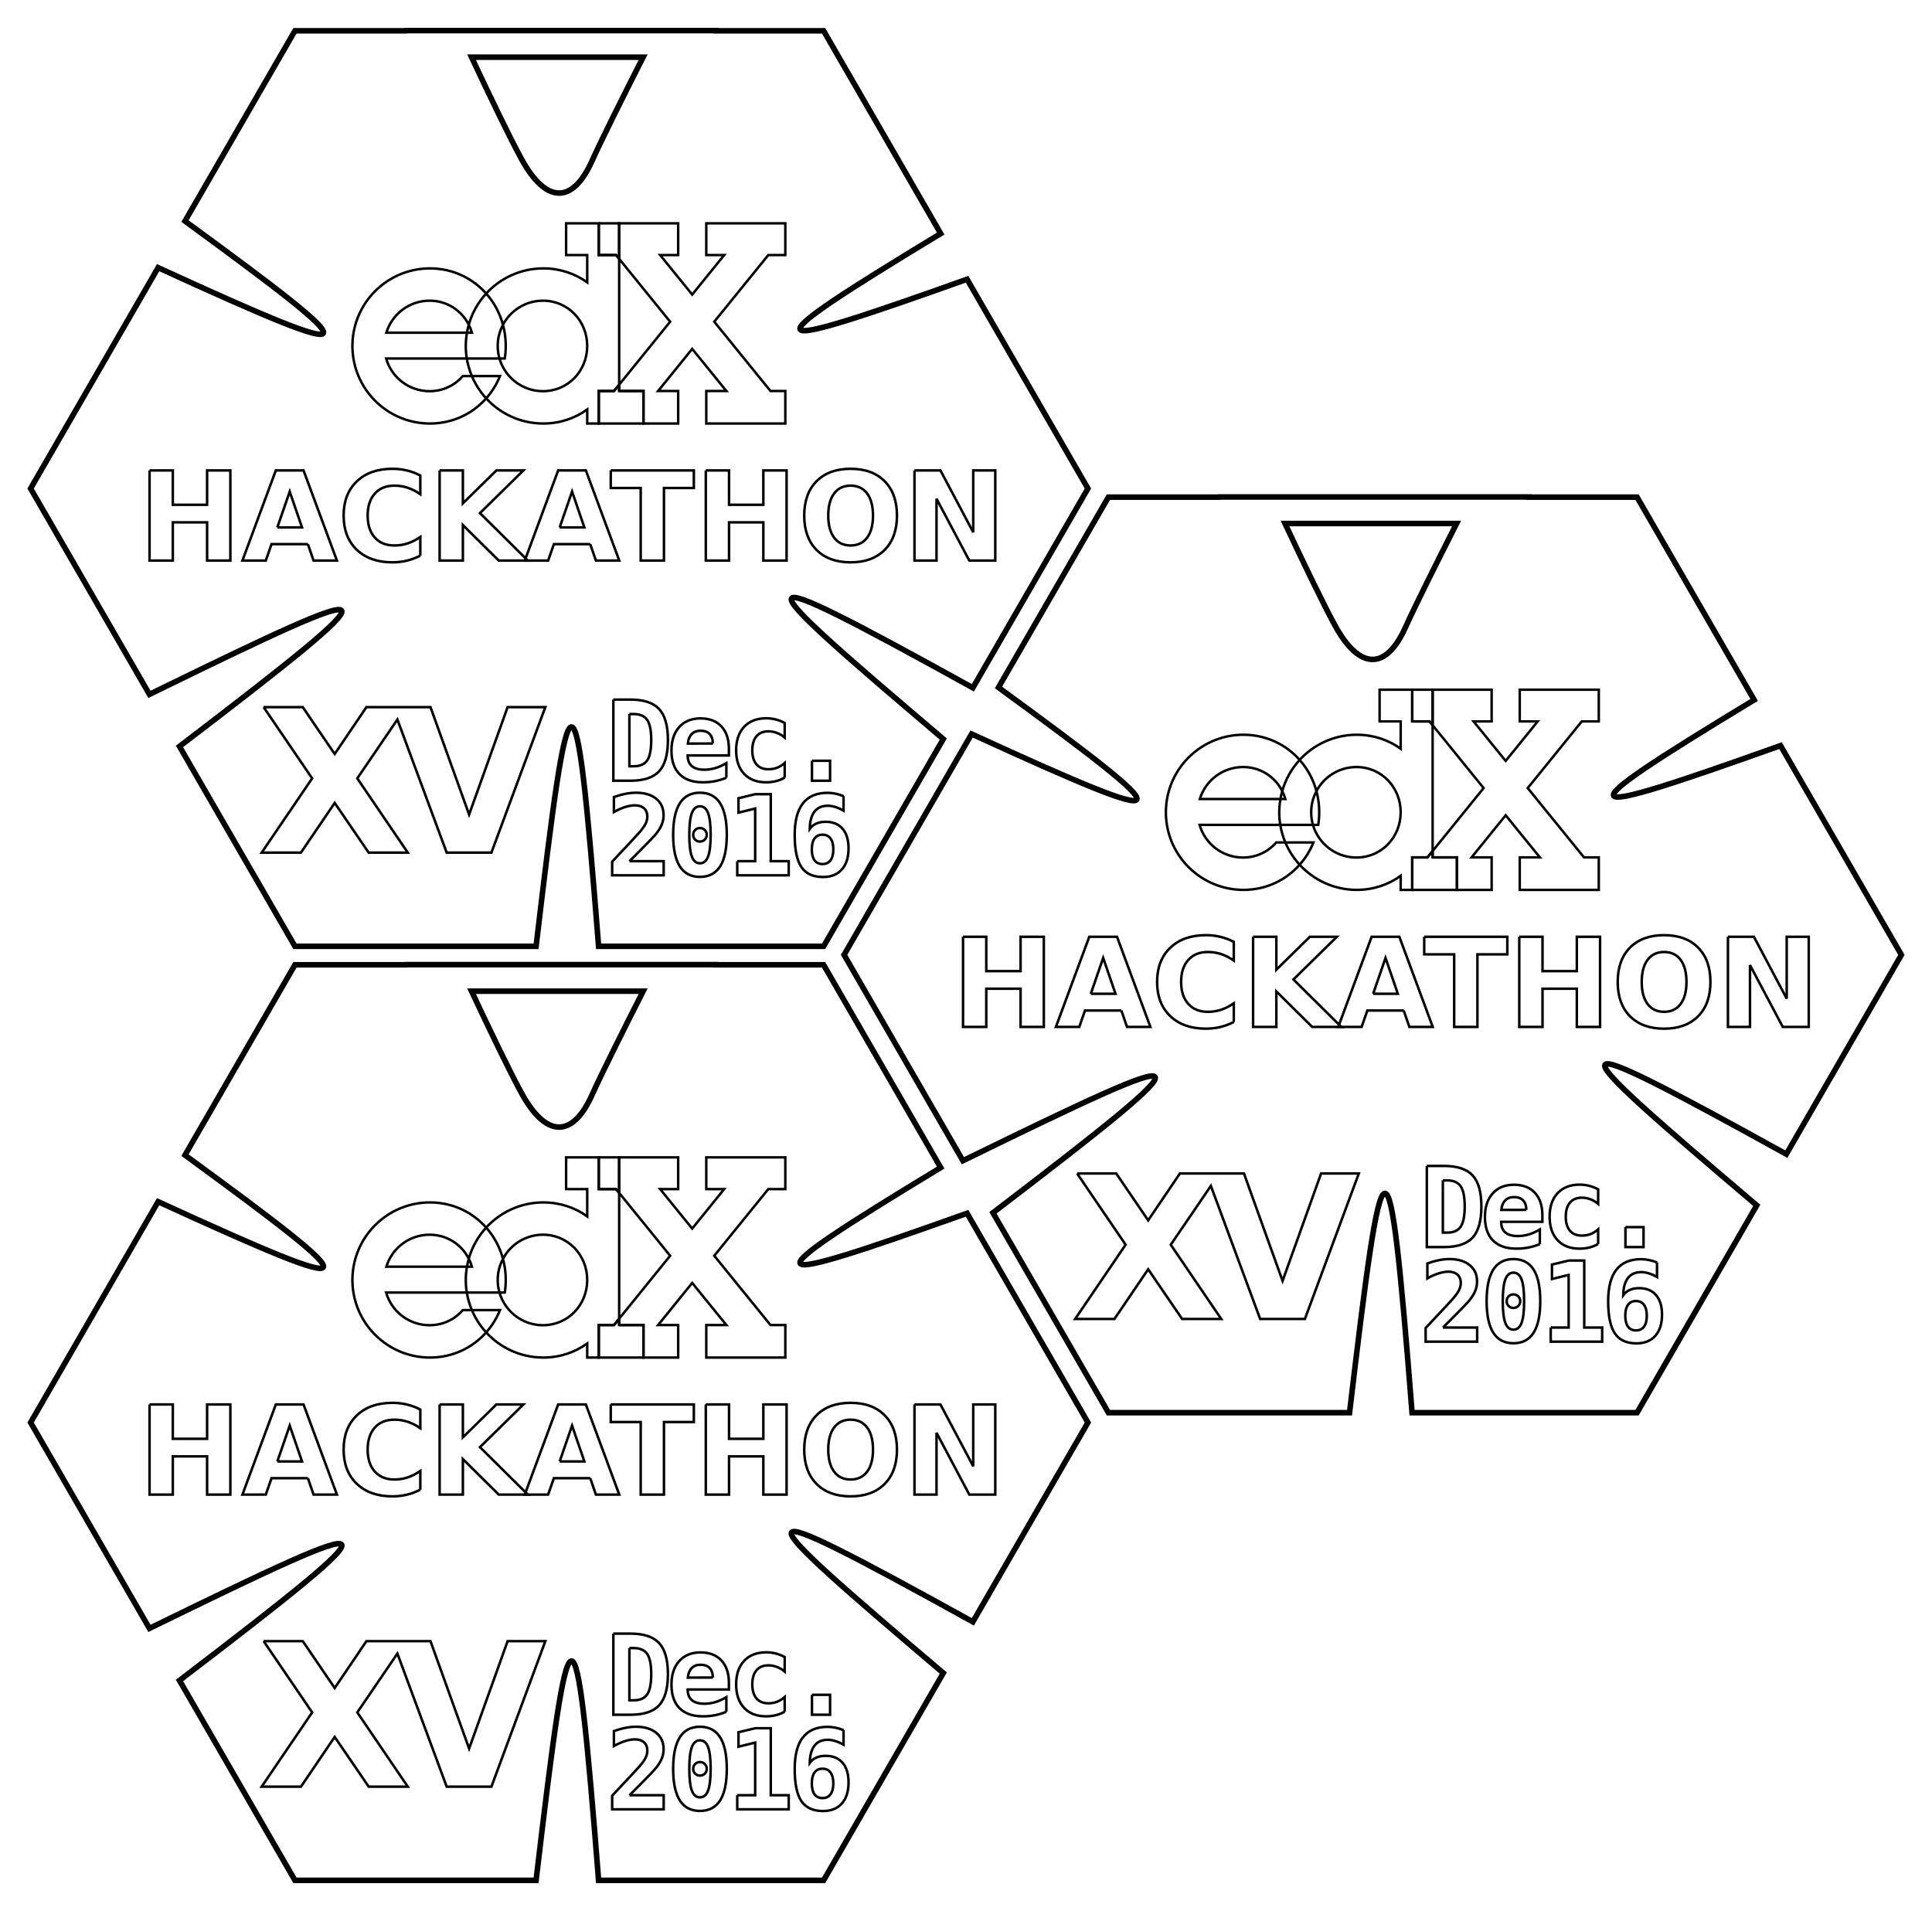 <?xml version="1.0" encoding="UTF-8" standalone="no"?>
<!-- Created with Inkscape (http://www.inkscape.org/) -->

<svg
   xmlns:dc="http://purl.org/dc/elements/1.1/"
   xmlns:cc="http://creativecommons.org/ns#"
   xmlns:rdf="http://www.w3.org/1999/02/22-rdf-syntax-ns#"
   xmlns:svg="http://www.w3.org/2000/svg"
   xmlns="http://www.w3.org/2000/svg"
   xmlns:xlink="http://www.w3.org/1999/xlink"
   xmlns:sodipodi="http://sodipodi.sourceforge.net/DTD/sodipodi-0.dtd"
   xmlns:inkscape="http://www.inkscape.org/namespaces/inkscape"
   width="624.926"
   height="618.162"
   id="svg2"
   version="1.1"
   inkscape:version="0.48.5 r10040"
   sodipodi:docname="hackathon_badges.svg">
  <defs
     id="defs4" />
  <sodipodi:namedview
     id="base"
     pagecolor="#ffffff"
     bordercolor="#666666"
     borderopacity="1.0"
     inkscape:pageopacity="0.0"
     inkscape:pageshadow="2"
     inkscape:zoom="0.7"
     inkscape:cx="351.99001"
     inkscape:cy="294.83785"
     inkscape:document-units="in"
     inkscape:current-layer="g4714"
     showgrid="false"
     units="in"
     inkscape:window-width="1020"
     inkscape:window-height="674"
     inkscape:window-x="0"
     inkscape:window-y="72"
     inkscape:window-maximized="0"
     fit-margin-top="0.1"
     fit-margin-left="0.1"
     fit-margin-bottom="0.1"
     fit-margin-right="0.1">
    <inkscape:grid
       type="xygrid"
       id="grid3269"
       empspacing="5"
       visible="true"
       enabled="true"
       snapvisiblegridlinesonly="true"
       originx="1.204px"
       originy="-1901.604px" />
  </sodipodi:namedview>
  <g
     inkscape:label="Layer 1"
     inkscape:groupmode="layer"
     id="layer1"
     transform="translate(1.204,1467.406)">
    <g
       id="g4714"
       transform="translate(-117.571,-43.429)">
      <g
         id="g4762"
         transform="translate(-21.429,-66.429)"
         inkscape:tile-cx="183.69643"
         inkscape:tile-cy="160.24333"
         inkscape:tile-w="342"
         inkscape:tile-h="296.21875"
         inkscape:tile-x0="12.696429"
         inkscape:tile-y0="12.133957">
        <path
           id="profile"
           d="m 155,78.562 0,0.062 -35.375,0 -35.562,61.562 c 60.349,44.092 61.928,47.423 -8.688,15.062 l -41.25,71.438 38.438,66.594 c 79.26,-38.739 83.189,-39.257 9.719,16.844 l 37.344,64.656 78,0 c 10.956,-92.472 12.581,-96.754 20.219,0 l 72.781,0 38.719,-67.062 c -65.814,-55.799 -68.395,-59.669 9.562,-16.562 L 376.125,226.688 337.031,159 C 268.483,183.43 264.611,182.913 328.5,144.219 L 290.625,78.625 l -34.906,0 0,-0.062 -100.719,0 z m 21.75,8.594 55.5,0 c -6.396,12.619 -13.366,26.521 -16.531,33.562 C 209.343,134.904 200.721,134.496 192.844,120 188.83,112.614 182.345,99.06 176.75,87.156 z"
           style="fill:none;stroke:#000000;stroke-width:1.8;stroke-miterlimit:4;stroke-opacity:1;stroke-dasharray:none"
           inkscape:connector-curvature="0"
           inkscape:label="#path3281"
           transform="translate(113.571,-1426.212)" />
        <g
           id="text_group"
           inkscape:label="#g3081"
           style="fill:none;stroke:#000000;stroke-width:0.81;stroke-miterlimit:4;stroke-opacity:1;stroke-dasharray:none">
          <g
             transform="matrix(0.024,0,0,-0.024,251.793,-1220.545)"
             id="g4646"
             style="fill:none;stroke:#000000;stroke-width:33.249;stroke-miterlimit:4;stroke-opacity:1;stroke-dasharray:none">
            <path
               style="fill:none;stroke:#000000;stroke-width:1.364;stroke-miterlimit:4;stroke-opacity:1;stroke-dasharray:none"
               d="m 541.344,14.938 0,17.531 11.656,0 0,15.094 c -6.776,-4.874 -15.111,-7.719 -24.25,-7.719 -12.509,0 -23.759,5.36 -31.594,13.906 4.308,4.856 7.52,10.732 9.281,17.25 4.198,-7.921 12.534,-13.312 22.125,-13.312 13.819,0 24.438,11.212 24.438,25.031 l 0,0.125 c -0.07,13.757 -10.663,24.875 -24.438,24.875 -9.591,0 -17.927,-5.391 -22.125,-13.312 -0.798,-1.504 -1.457,-3.084 -1.938,-4.75 l -18.062,0 c 0.267,1.644 0.643,3.238 1.094,4.812 0.476,1.678 1.049,3.319 1.719,4.906 l 15.531,0 c -1.841,4.553 -4.44,8.724 -7.625,12.312 7.835,8.546 19.085,13.906 31.594,13.906 9.139,0 17.474,-2.876 24.25,-7.75 l 0,7.75 6.375,0 0,-13.438 0,-4.531 8.438,0 2.844,-3.5 0,-69.562 -1.719,-2.094 -9.562,0 0,-17.531 -18.031,0 z m 29.312,19.625 28.188,34.75 -28.188,34.812 0,3.5 13.438,0 0,17.969 19.188,0 0,-17.969 -11.094,0 18.844,-23.281 18.906,23.281 -11.125,0 0,17.969 43.688,0 0,-17.969 -8.188,0 -31.094,-38.312 29.875,-36.844 9.406,0 0,-17.531 -43.688,0 0,17.531 9.906,0 -17.688,21.844 -17.719,-21.844 9.969,0 0,-17.531 -32.625,0 0,19.625 z m -73.5,77.125 C 493.863,108.099 491.174,103.928 489.25,99.375 l -5.031,0 c -4.426,5.124 -10.929,8.344 -18.344,8.344 -11.411,0 -21.022,-7.62 -24.031,-18.062 l 44.594,0 c -0.368,-2.26 -0.562,-4.574 -0.562,-6.938 0,-2.505 0.243,-4.956 0.656,-7.344 l -44.562,0 c 3.137,-10.232 12.644,-17.688 23.906,-17.688 9.564,0 17.615,5.365 21.656,13.25 1.849,-6.493 5.185,-12.348 9.625,-17.188 -7.574,-8.546 -18.554,-13.906 -31.062,-13.906 -21.172,0 -38.766,15.356 -42.25,35.531 -0.413,2.388 -0.625,4.838 -0.625,7.344 0,2.363 0.194,4.678 0.562,6.938 3.317,20.376 20.999,35.938 42.312,35.938 12.509,0 23.488,-5.36 31.062,-13.906 z m -9.625,-40.75 c -0.414,1.444 -0.742,2.935 -1,4.438 l 2.75,0 c -0.452,-1.543 -1.032,-3.037 -1.75,-4.438 z M 504.5,89.656 l 2.938,0 c 0.351,-2.26 0.531,-4.574 0.531,-6.938 0,-2.505 -0.2,-4.956 -0.594,-7.344 -0.243,-1.479 -0.553,-2.952 -0.938,-4.375 -0.733,1.381 -1.349,2.856 -1.812,4.375 -0.715,2.324 -1.094,4.787 -1.094,7.344 0,2.408 0.333,4.733 0.969,6.938 z"
               transform="matrix(24.383,0,0,-24.383,-10319.547,3062.331)"
               id="path4648"
               inkscape:connector-curvature="0" />
            <path
               id="path4650"
               style="fill:none;stroke:#000000;stroke-width:33.249;stroke-miterlimit:4;stroke-opacity:1;stroke-dasharray:none"
               d="m 3320.15,2698.21 0,-427.46 232.93,0 41.49,-51.14 0,478.6 -274.42,0"
               inkscape:connector-curvature="0" />
            <path
               id="path4652"
               style="fill:none;stroke:#000000;stroke-width:33.249;stroke-miterlimit:4;stroke-opacity:1;stroke-dasharray:none"
               d="m 3594.57,438.078 0,85.371 -69.2,-85.371 -205.22,0 0,-438.078 602.37,0 0,438.078 -327.95,0"
               inkscape:connector-curvature="0" />
          </g>
          <g
             style="font-size:65.72px;font-style:normal;font-weight:normal;line-height:125%;letter-spacing:0px;word-spacing:0px;fill:none;stroke:#000000;stroke-width:1.32;stroke-miterlimit:4;stroke-opacity:1;stroke-dasharray:none;font-family:Sans"
             id="text4683"
             transform="matrix(0.614,0,0,0.614,69.065,-384.103)">
            <path
               style="font-size:105.152px;font-weight:bold;letter-spacing:-10.564px;fill:none;stroke:#000000;stroke-width:1.32;stroke-miterlimit:4;stroke-opacity:1;stroke-dasharray:none;-inkscape-font-specification:Sans Bold"
               d="M 137.25,213.344 162.812,250.875 136.219,290 l 20.688,0 17.781,-26.188 17.906,26.188 20.594,0 -26.594,-39.125 21.125,-31 25.969,70.125 23.562,0 28.406,-76.656 -19.875,0 -20.281,56.594 -20.344,-56.594 -13,0 -6.875,0 -13.875,0 -16.719,24.688 -16.812,-24.688 -20.625,0 z"
               transform="translate(113.571,-1426.212)"
               id="path4747"
               inkscape:connector-curvature="0" />
          </g>
          <g
             id="text4752"
             style="font-size:40px;font-style:normal;font-weight:normal;line-height:85%;letter-spacing:0px;word-spacing:0px;fill:none;stroke:#000000;stroke-width:0.81;stroke-miterlimit:4;stroke-opacity:1;stroke-dasharray:none;font-family:Sans">
            <path
               id="path3068"
               style="font-size:36px;font-variant:normal;font-weight:bold;font-stretch:normal;line-height:85%;letter-spacing:-2.07px;fill:none;stroke:#000000;stroke-width:0.81;stroke-miterlimit:4;stroke-opacity:1;stroke-dasharray:none;font-family:Monospace;-inkscape-font-specification:Monospace Bold"
               d="m 341.379,-1126.566 0,16.893 1.406,0 c 2.039,0 3.492,-0.639 4.359,-1.916 0.867,-1.289 1.301,-3.475 1.301,-6.557 -10e-6,-3.059 -0.434,-5.226 -1.301,-6.504 -0.867,-1.277 -2.32,-1.916 -4.359,-1.916 l -1.406,0 m -5.186,-4.676 5.555,0 c 4.289,0 7.377,1.025 9.264,3.076 1.887,2.039 2.83,5.379 2.83,10.02 -2e-5,4.652 -0.943,8.01 -2.83,10.072 -1.887,2.051 -4.975,3.076 -9.264,3.076 l -5.555,0 0,-26.244"
               inkscape:connector-curvature="0" />
            <path
               id="path3070"
               style="font-size:36px;font-variant:normal;font-weight:bold;font-stretch:normal;line-height:85%;letter-spacing:-2.07px;fill:none;stroke:#000000;stroke-width:0.81;stroke-miterlimit:4;stroke-opacity:1;stroke-dasharray:none;font-family:Monospace;-inkscape-font-specification:Monospace Bold"
               d="m 372.743,-1105.964 c -1.195,0.492 -2.414,0.861 -3.656,1.107 -1.242,0.246 -2.555,0.369 -3.938,0.369 -3.293,0 -5.813,-0.879 -7.559,-2.637 -1.734,-1.77 -2.602,-4.312 -2.602,-7.629 0,-3.211 0.838,-5.748 2.514,-7.611 1.676,-1.863 3.961,-2.795 6.855,-2.795 2.918,0 5.18,0.867 6.785,2.602 1.617,1.723 2.426,4.154 2.426,7.295 l 0,2.092 -13.342,0 c 0.012,1.547 0.469,2.701 1.371,3.463 0.902,0.762 2.25,1.143 4.043,1.143 1.184,0 2.35,-0.17 3.498,-0.51 1.148,-0.34 2.35,-0.879 3.604,-1.617 l 0,4.729 m -4.359,-11.074 c -0.023,-1.359 -0.375,-2.385 -1.055,-3.076 -0.668,-0.703 -1.658,-1.055 -2.971,-1.055 -1.184,0 -2.127,0.363 -2.83,1.09 -0.703,0.715 -1.119,1.734 -1.248,3.059 l 8.104,-0.018"
               inkscape:connector-curvature="0" />
            <path
               id="path3072"
               style="font-size:36px;font-variant:normal;font-weight:bold;font-stretch:normal;line-height:85%;letter-spacing:-2.07px;fill:none;stroke:#000000;stroke-width:0.81;stroke-miterlimit:4;stroke-opacity:1;stroke-dasharray:none;font-family:Monospace;-inkscape-font-specification:Monospace Bold"
               d="m 391.609,-1105.999 c -0.867,0.504 -1.799,0.879 -2.795,1.125 -0.996,0.258 -2.068,0.387 -3.217,0.387 -3.035,0 -5.408,-0.914 -7.119,-2.742 -1.711,-1.828 -2.566,-4.359 -2.566,-7.594 0,-3.246 0.861,-5.783 2.584,-7.611 1.723,-1.84 4.102,-2.76 7.137,-2.76 1.055,0 2.068,0.123 3.041,0.369 0.984,0.246 1.963,0.627 2.936,1.143 l 0,4.711 c -0.75,-0.645 -1.576,-1.137 -2.479,-1.477 -0.891,-0.352 -1.816,-0.527 -2.777,-0.527 -1.676,1e-4 -2.965,0.533 -3.867,1.6 -0.902,1.066 -1.354,2.584 -1.354,4.553 0,1.969 0.451,3.481 1.354,4.535 0.902,1.055 2.191,1.582 3.867,1.582 0.996,0 1.928,-0.164 2.795,-0.492 0.867,-0.34 1.687,-0.85 2.461,-1.529 l 0,4.729"
               inkscape:connector-curvature="0" />
            <path
               id="path3074"
               style="font-size:36px;font-variant:normal;font-weight:bold;font-stretch:normal;line-height:85%;letter-spacing:-2.07px;fill:none;stroke:#000000;stroke-width:0.81;stroke-miterlimit:4;stroke-opacity:1;stroke-dasharray:none;font-family:Monospace;-inkscape-font-specification:Monospace Bold"
               d="m 400.437,-1111.449 5.854,0 0,6.451 -5.854,0 0,-6.451"
               inkscape:connector-curvature="0" />
            <path
               id="path3076"
               style="font-size:36px;font-variant:normal;font-weight:bold;font-stretch:normal;line-height:85%;letter-spacing:-2.07px;fill:none;stroke:#000000;stroke-width:0.81;stroke-miterlimit:4;stroke-opacity:1;stroke-dasharray:none;font-family:Monospace;-inkscape-font-specification:Monospace Bold"
               d="m 341.415,-1078.968 11.057,0 0,4.57 -16.664,0 0,-4.43 2.812,-2.988 c 3.34,-3.551 5.367,-5.736 6.082,-6.557 0.879,-1.008 1.512,-1.899 1.898,-2.672 0.387,-0.785 0.58,-1.559 0.58,-2.32 -2e-5,-1.172 -0.357,-2.074 -1.072,-2.707 -0.703,-0.644 -1.705,-0.967 -3.006,-0.967 -0.926,10e-5 -1.969,0.188 -3.129,0.562 -1.148,0.363 -2.35,0.896 -3.604,1.6 l 0,-4.834 c 1.254,-0.457 2.479,-0.803 3.674,-1.037 1.207,-0.246 2.361,-0.369 3.463,-0.369 2.777,0 4.957,0.65 6.539,1.951 1.594,1.289 2.391,3.053 2.391,5.291 -2e-5,1.031 -0.176,1.998 -0.527,2.9 -0.34,0.902 -0.932,1.904 -1.775,3.006 -0.621,0.797 -2.326,2.59 -5.115,5.379 -1.512,1.512 -2.713,2.719 -3.604,3.621"
               inkscape:connector-curvature="0" />
            <path
               id="path3078"
               style="font-size:36px;font-variant:normal;font-weight:bold;font-stretch:normal;line-height:85%;letter-spacing:-2.07px;fill:none;stroke:#000000;stroke-width:0.81;stroke-miterlimit:4;stroke-opacity:1;stroke-dasharray:none;font-family:Monospace;-inkscape-font-specification:Monospace Bold"
               d="m 362.02,-1087.493 c -1e-5,-0.621 0.211,-1.143 0.633,-1.565 0.422,-0.422 0.937,-0.633 1.547,-0.633 0.621,0 1.143,0.211 1.564,0.633 0.422,0.422 0.633,0.943 0.633,1.565 -2e-5,0.609 -0.211,1.125 -0.633,1.547 -0.422,0.422 -0.943,0.633 -1.564,0.633 -0.609,10e-5 -1.125,-0.205 -1.547,-0.615 -0.422,-0.422 -0.633,-0.943 -0.633,-1.564 m 2.18,-9.229 c -1.195,10e-5 -2.068,0.733 -2.619,2.197 -0.551,1.465 -0.826,3.809 -0.826,7.031 -1e-5,3.211 0.275,5.549 0.826,7.014 0.551,1.465 1.424,2.197 2.619,2.197 1.207,0 2.086,-0.732 2.637,-2.197 0.551,-1.465 0.826,-3.803 0.826,-7.014 -10e-6,-3.223 -0.275,-5.566 -0.826,-7.031 -0.551,-1.465 -1.43,-2.197 -2.637,-2.197 m -8.666,9.229 c -10e-6,-4.547 0.721,-7.951 2.162,-10.213 1.441,-2.273 3.609,-3.41 6.504,-3.41 2.906,0 5.08,1.131 6.521,3.393 1.441,2.262 2.162,5.672 2.162,10.23 -10e-6,4.547 -0.721,7.951 -2.162,10.213 -1.441,2.262 -3.615,3.393 -6.521,3.393 -2.895,0 -5.062,-1.131 -6.504,-3.393 -1.441,-2.273 -2.162,-5.678 -2.162,-10.213"
               inkscape:connector-curvature="0" />
            <path
               id="path3080"
               style="font-size:36px;font-variant:normal;font-weight:bold;font-stretch:normal;line-height:85%;letter-spacing:-2.07px;fill:none;stroke:#000000;stroke-width:0.81;stroke-miterlimit:4;stroke-opacity:1;stroke-dasharray:none;font-family:Monospace;-inkscape-font-specification:Monospace Bold"
               d="m 376.263,-1078.968 5.801,0 0,-17.033 -5.396,1.336 0,-4.676 5.432,-1.301 5.01,0 0,21.674 5.801,0 0,4.57 -16.646,0 0,-4.57"
               inkscape:connector-curvature="0" />
            <path
               id="path3082"
               style="font-size:36px;font-variant:normal;font-weight:bold;font-stretch:normal;line-height:85%;letter-spacing:-2.07px;fill:none;stroke:#000000;stroke-width:0.81;stroke-miterlimit:4;stroke-opacity:1;stroke-dasharray:none;font-family:Monospace;-inkscape-font-specification:Monospace Bold"
               d="m 403.847,-1087.546 c -1.125,0 -1.986,0.41 -2.584,1.23 -0.586,0.809 -0.879,1.986 -0.879,3.533 -10e-6,1.535 0.293,2.713 0.879,3.533 0.598,0.809 1.459,1.213 2.584,1.213 1.125,0 1.986,-0.404 2.584,-1.213 0.609,-0.82 0.914,-1.998 0.914,-3.533 -2e-5,-1.535 -0.305,-2.713 -0.914,-3.533 -0.598,-0.82 -1.459,-1.23 -2.584,-1.23 m 6.803,-12.48 0,4.711 c -0.926,-0.527 -1.816,-0.92 -2.672,-1.178 -0.844,-0.27 -1.658,-0.404 -2.443,-0.404 -1.875,0 -3.305,0.633 -4.289,1.898 -0.973,1.254 -1.482,3.111 -1.529,5.572 0.551,-0.762 1.254,-1.33 2.109,-1.705 0.855,-0.387 1.863,-0.58 3.023,-0.58 2.367,0 4.195,0.75 5.484,2.25 1.289,1.488 1.934,3.603 1.934,6.346 -2e-5,2.941 -0.727,5.221 -2.18,6.838 -1.441,1.617 -3.475,2.426 -6.1,2.426 -3.199,0 -5.525,-1.072 -6.979,-3.217 -1.441,-2.144 -2.162,-5.607 -2.162,-10.389 0,-4.547 0.885,-7.951 2.654,-10.213 1.77,-2.273 4.424,-3.41 7.963,-3.41 0.82,0 1.664,0.088 2.531,0.264 0.879,0.176 1.764,0.44 2.654,0.791"
               inkscape:connector-curvature="0" />
          </g>
          <g
             id="text4758"
             style="font-size:40px;font-style:normal;font-weight:normal;line-height:125%;letter-spacing:0px;word-spacing:0px;fill:none;stroke:#000000;stroke-width:0.81;stroke-miterlimit:4;stroke-opacity:1;stroke-dasharray:none;font-family:Sans">
            <path
               id="path3085"
               style="font-weight:bold;fill:none;stroke:#000000;stroke-width:0.81;stroke-miterlimit:4;stroke-opacity:1;stroke-dasharray:none;-inkscape-font-specification:Sans Bold"
               d="m 186.172,-1205.372 7.52,0 0,11.113 11.094,0 0,-11.113 7.52,0 0,29.16 -7.52,0 0,-12.363 -11.094,0 0,12.363 -7.52,0 0,-29.16"
               inkscape:connector-curvature="0" />
            <path
               id="path3087"
               style="font-weight:bold;fill:none;stroke:#000000;stroke-width:0.81;stroke-miterlimit:4;stroke-opacity:1;stroke-dasharray:none;-inkscape-font-specification:Sans Bold"
               d="m 237.383,-1181.524 -11.758,0 -1.855,5.312 -7.559,0 10.801,-29.16 8.965,0 10.801,29.16 -7.559,0 -1.836,-5.312 m -9.883,-5.41 7.988,0 -3.984,-11.602 -4.004,11.602"
               inkscape:connector-curvature="0" />
            <path
               id="path3089"
               style="font-weight:bold;fill:none;stroke:#000000;stroke-width:0.81;stroke-miterlimit:4;stroke-opacity:1;stroke-dasharray:none;-inkscape-font-specification:Sans Bold"
               d="m 273.75,-1177.813 c -1.38,0.716 -2.819,1.256 -4.316,1.621 -1.497,0.364 -3.06,0.547 -4.688,0.547 -4.857,0 -8.704,-1.354 -11.543,-4.062 -2.839,-2.721 -4.258,-6.406 -4.258,-11.055 0,-4.661 1.419,-8.346 4.258,-11.055 2.839,-2.721 6.686,-4.082 11.543,-4.082 1.628,10e-5 3.19,0.182 4.688,0.547 1.497,0.365 2.936,0.905 4.316,1.621 l 0,6.035 c -1.393,-0.951 -2.767,-1.647 -4.121,-2.09 -1.354,-0.443 -2.78,-0.664 -4.277,-0.664 -2.682,10e-5 -4.792,0.859 -6.328,2.578 -1.536,1.719 -2.305,4.088 -2.305,7.109 -10e-6,3.008 0.768,5.371 2.305,7.09 1.536,1.719 3.646,2.578 6.328,2.578 1.497,0 2.923,-0.221 4.277,-0.664 1.354,-0.443 2.728,-1.139 4.121,-2.09 l 0,6.035"
               inkscape:connector-curvature="0" />
            <path
               id="path3091"
               style="font-weight:bold;fill:none;stroke:#000000;stroke-width:0.81;stroke-miterlimit:4;stroke-opacity:1;stroke-dasharray:none;-inkscape-font-specification:Sans Bold"
               d="m 280,-1205.372 7.52,0 0,10.645 10.84,-10.645 8.73,0 -14.043,13.809 15.488,15.351 -9.414,0 -11.602,-11.484 0,11.484 -7.52,0 0,-29.16"
               inkscape:connector-curvature="0" />
            <path
               id="path3093"
               style="font-weight:bold;fill:none;stroke:#000000;stroke-width:0.81;stroke-miterlimit:4;stroke-opacity:1;stroke-dasharray:none;-inkscape-font-specification:Sans Bold"
               d="m 328.711,-1181.524 -11.758,0 -1.855,5.312 -7.559,0 10.801,-29.16 8.965,0 10.801,29.16 -7.559,0 -1.836,-5.312 m -9.883,-5.41 7.988,0 -3.984,-11.602 -4.004,11.602"
               inkscape:connector-curvature="0" />
            <path
               id="path3095"
               style="font-weight:bold;fill:none;stroke:#000000;stroke-width:0.81;stroke-miterlimit:4;stroke-opacity:1;stroke-dasharray:none;-inkscape-font-specification:Sans Bold"
               d="m 335.352,-1205.372 26.875,0 0,5.684 -9.668,0 0,23.477 -7.52,0 0,-23.477 -9.688,0 0,-5.684"
               inkscape:connector-curvature="0" />
            <path
               id="path3097"
               style="font-weight:bold;fill:none;stroke:#000000;stroke-width:0.81;stroke-miterlimit:4;stroke-opacity:1;stroke-dasharray:none;-inkscape-font-specification:Sans Bold"
               d="m 366.094,-1205.372 7.52,0 0,11.113 11.094,0 0,-11.113 7.52,0 0,29.16 -7.52,0 0,-12.363 -11.094,0 0,12.363 -7.52,0 0,-29.16"
               inkscape:connector-curvature="0" />
            <path
               id="path3099"
               style="font-weight:bold;fill:none;stroke:#000000;stroke-width:0.81;stroke-miterlimit:4;stroke-opacity:1;stroke-dasharray:none;-inkscape-font-specification:Sans Bold"
               d="m 412.93,-1200.45 c -2.292,10e-5 -4.069,0.846 -5.332,2.539 -1.263,1.693 -1.895,4.075 -1.895,7.148 0,3.06 0.632,5.436 1.895,7.129 1.263,1.693 3.04,2.539 5.332,2.539 2.305,0 4.089,-0.846 5.352,-2.539 1.263,-1.693 1.895,-4.069 1.895,-7.129 -2e-5,-3.073 -0.632,-5.456 -1.895,-7.148 -1.263,-1.693 -3.047,-2.539 -5.352,-2.539 m 0,-5.449 c 4.687,10e-5 8.359,1.341 11.016,4.024 2.656,2.682 3.984,6.387 3.984,11.113 -3e-5,4.714 -1.328,8.412 -3.984,11.094 -2.656,2.682 -6.328,4.023 -11.016,4.023 -4.674,0 -8.346,-1.341 -11.016,-4.023 -2.656,-2.682 -3.984,-6.38 -3.984,-11.094 0,-4.726 1.328,-8.431 3.984,-11.113 2.669,-2.682 6.341,-4.023 11.016,-4.024"
               inkscape:connector-curvature="0" />
            <path
               id="path3101"
               style="font-weight:bold;fill:none;stroke:#000000;stroke-width:0.81;stroke-miterlimit:4;stroke-opacity:1;stroke-dasharray:none;-inkscape-font-specification:Sans Bold"
               d="m 433.594,-1205.372 8.398,0 10.605,20 0,-20 7.129,0 0,29.16 -8.398,0 -10.605,-20 0,20 -7.129,0 0,-29.16"
               inkscape:connector-curvature="0" />
          </g>
        </g>
      </g>
      <use
         x="0"
         y="0"
         inkscape:tiled-clone-of="#g4762"
         xlink:href="#g4762"
         transform="translate(0,302.143)"
         id="use3103"
         width="3600"
         height="2520" />
      <use
         x="0"
         y="0"
         inkscape:tiled-clone-of="#g4762"
         xlink:href="#g4762"
         transform="translate(263.126,150.857)"
         id="use3105"
         width="3600"
         height="2520" />
    </g>
  </g>
</svg>
